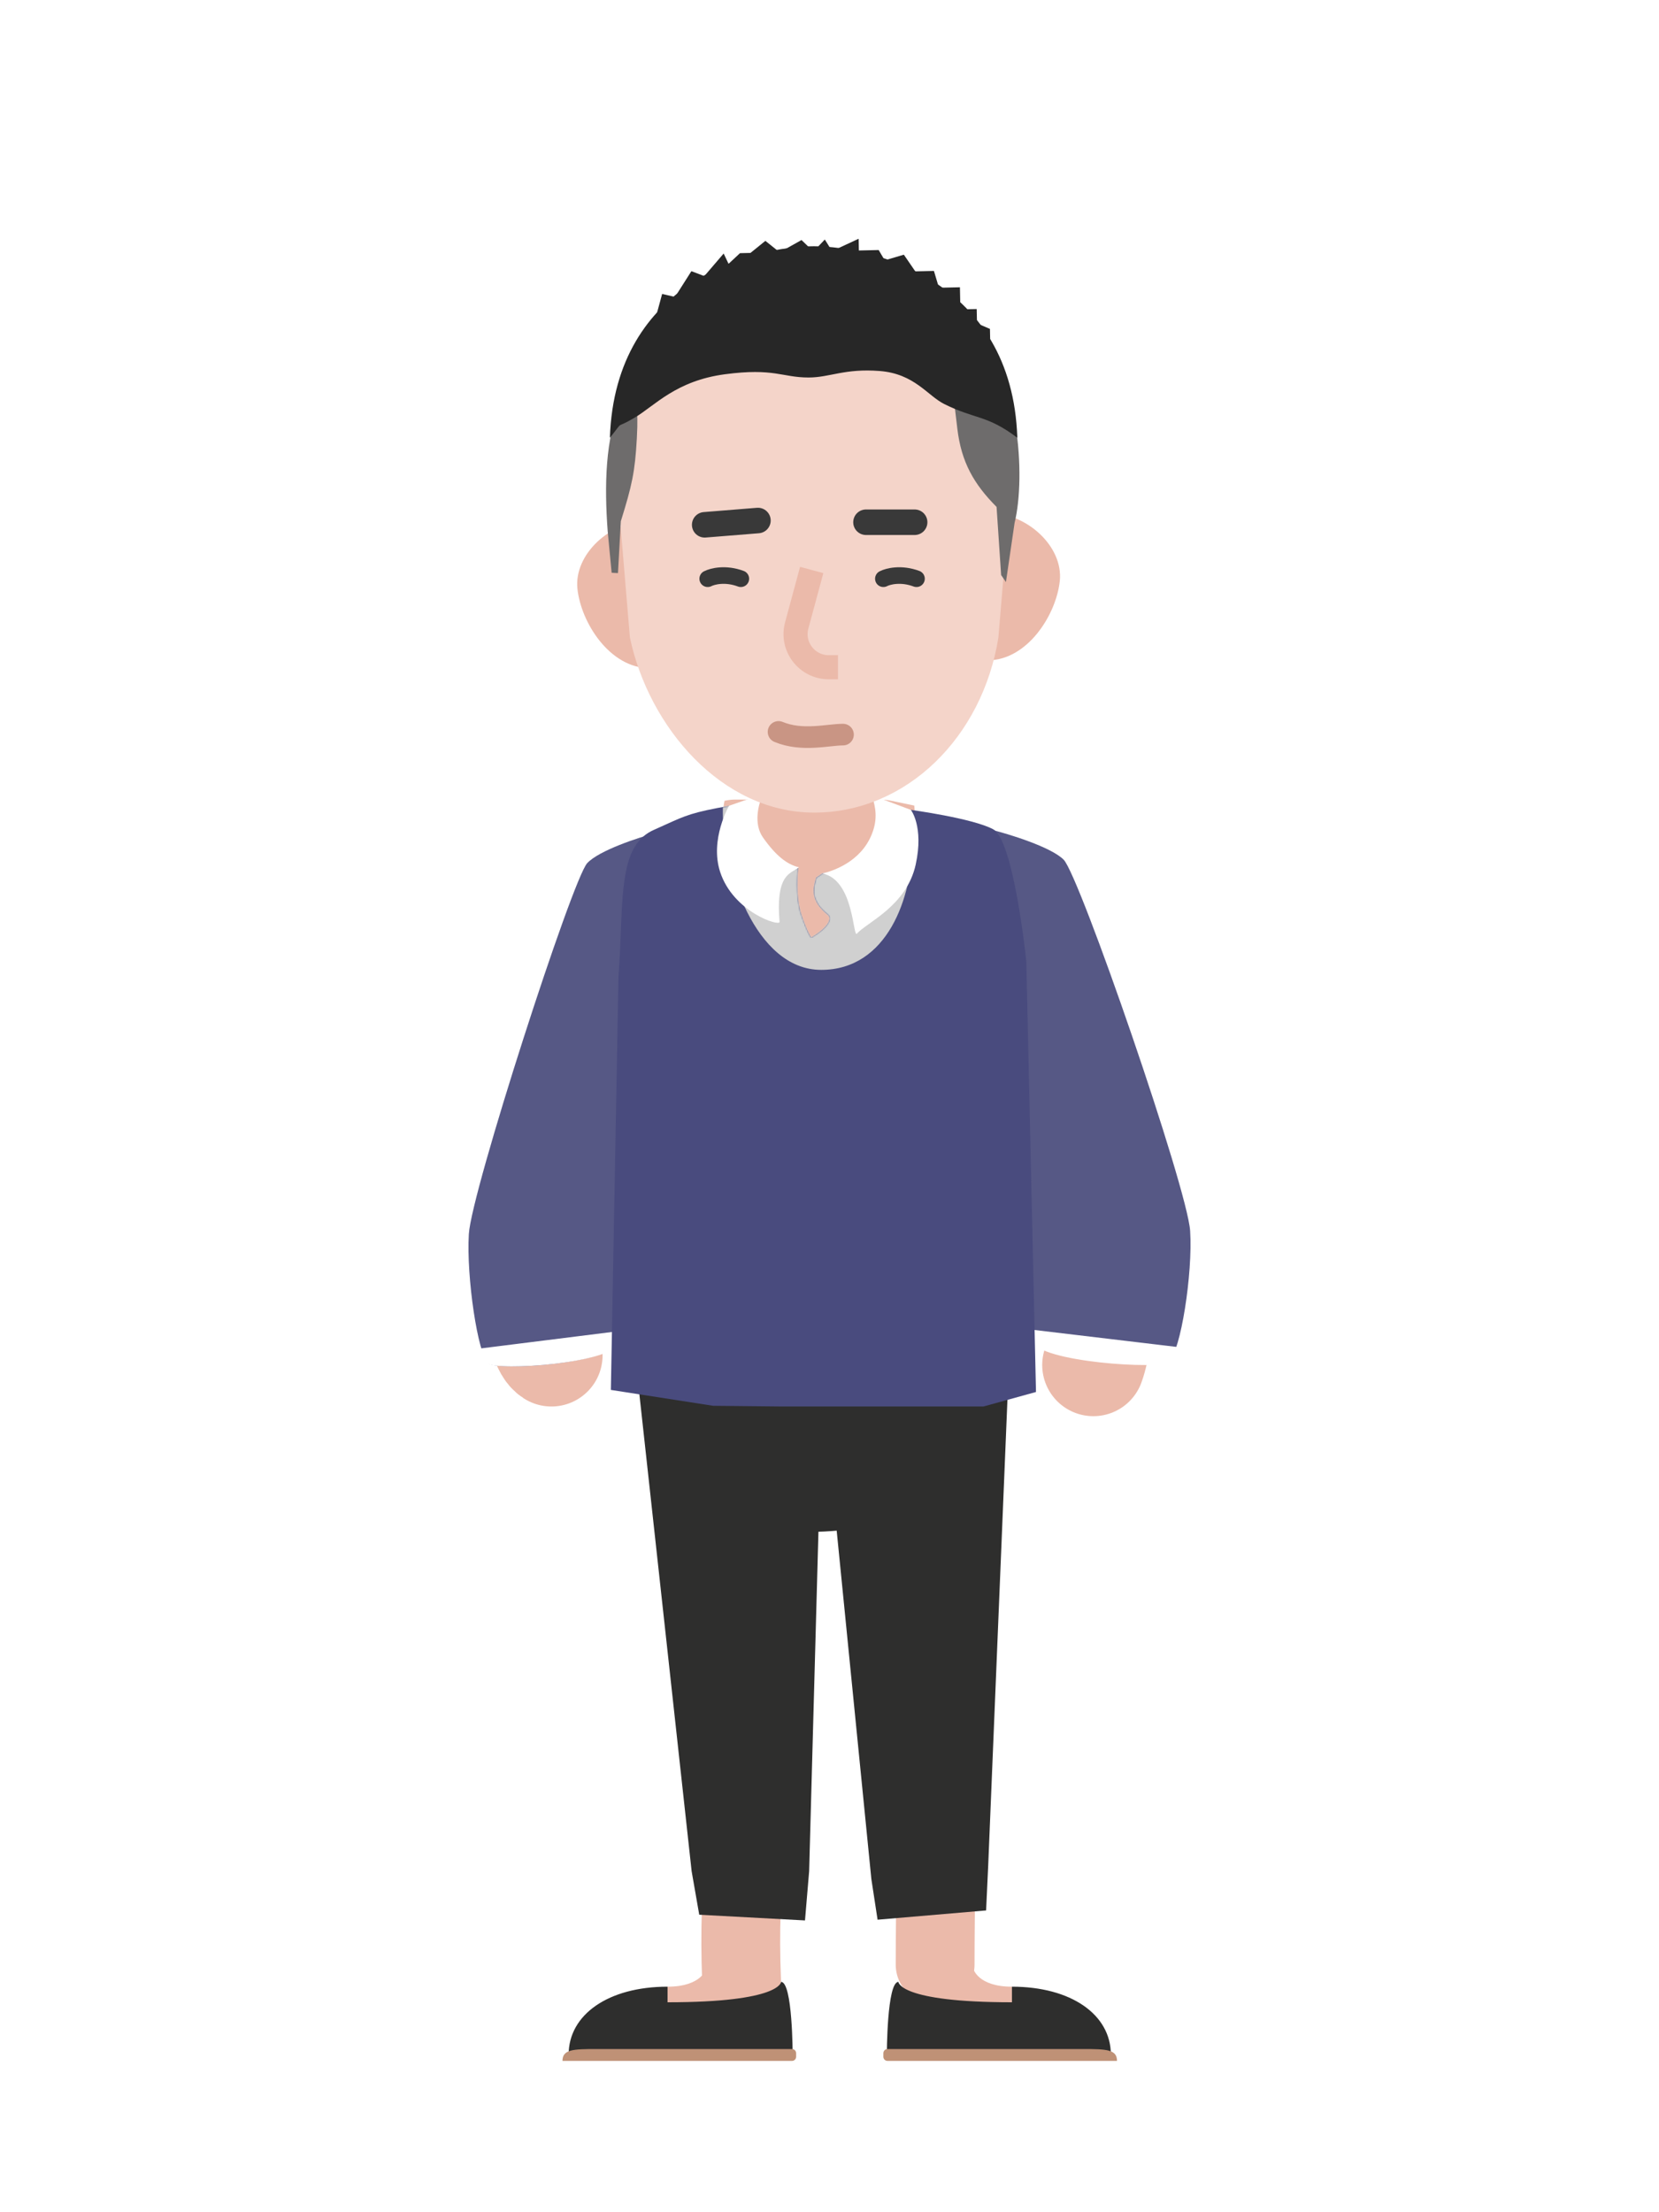 <svg width="1200" height="1600" viewBox="0 0 1200 1600" fill="none" xmlns="http://www.w3.org/2000/svg">
<path d="M669.238 1130.29C681.238 1190.19 676.403 1343.52 676.403 1420.97" stroke="#EBBAAA" stroke-width="57" stroke-linecap="round" stroke-linejoin="bevel"/>
<path d="M548.403 1208.75C542.403 1312.54 533.403 1360.56 536.403 1432.33" stroke="#EBBAAA" stroke-width="57" stroke-linecap="round" stroke-linejoin="bevel"/>
<path d="M584.418 1107.97C648.201 1107.97 699.908 1082.68 699.908 1051.48C699.908 1020.27 648.201 994.98 584.418 994.98C520.634 994.98 468.927 1020.27 468.927 1051.48C468.927 1082.68 520.634 1107.97 584.418 1107.97Z" fill="#2E2E2D"/>
<path d="M460.273 988.26H595.273L585.273 1353.33L582.273 1388.96L505.773 1384.83L500.273 1353.33L460.273 988.26Z" fill="#2E2E2D"/>
<path d="M593.988 994.478H729.445L714.773 1349.71L713.273 1381.73L634.773 1388.44L630.273 1359.01L593.988 994.478Z" fill="#2E2E2D"/>
<g filter="url(#filter0_i)">
<path fill-rule="evenodd" clip-rule="evenodd" d="M592.39 651.958C630.636 651.958 661.64 627.12 661.64 596.48C661.64 594.574 661.52 592.689 661.286 590.832L644.04 587.263C641.577 586.753 639.069 586.496 636.554 586.496H532.188C529.599 586.496 527.017 586.768 524.485 587.308L524.063 587.398C523.455 590.354 523.139 593.387 523.139 596.48C523.139 627.12 554.144 651.958 592.39 651.958Z" fill="#EBBAAA"/>
</g>
<path d="M430.566 737.183C398.859 799.258 372.859 963.258 398.859 980.258" stroke="#EBBAAA" stroke-width="74" stroke-linecap="round" stroke-linejoin="bevel"/>
<path d="M745.581 712.445C790.933 792.842 807.35 941.906 790.859 987.258" stroke="#EBBAAA" stroke-width="74" stroke-linecap="round" stroke-linejoin="bevel"/>
<path d="M427.859 645.76C427.859 622.26 479.359 598.275 515.359 586.87L562.359 571.276C568.904 571.069 613.876 572.939 620.359 573.836L693.359 598.275C727.95 603.058 781.343 618.014 777.859 652.76L740.407 805.559L743.859 1002.26C743.931 1004.07 661.173 1014.35 659.359 1014.26L521.859 1005.54L447.359 1002.19C445.617 1002.1 444.715 997.002 444.859 995.26L454.867 787.14L427.859 645.76Z" fill="#EBBAAA"/>
<path d="M769.359 621.76C760.159 612.56 729.859 603.26 715.859 599.76C724.692 717.76 743.159 956.76 746.359 968.76C750.359 983.76 837.859 989.76 845.859 983.76C853.859 977.76 862.859 921.26 860.859 890.26C858.859 859.26 780.859 633.26 769.359 621.76Z" fill="#565885"/>
<path d="M424.777 624.243C433.389 615.05 461.753 605.757 474.859 602.26C466.59 720.168 449.303 958.983 446.308 970.974C442.563 985.962 360.654 991.958 353.165 985.962C345.676 979.967 337.251 923.511 339.123 892.535C340.996 861.559 414.012 635.734 424.777 624.243Z" fill="#565885"/>
<path d="M447.605 970.974C443.773 985.963 359.946 991.958 352.282 985.963C350.58 984.631 347.159 975.331 347.159 975.331L448.757 962.604C448.757 962.604 447.878 969.905 447.605 970.974Z" fill="white"/>
<path d="M746.794 969.974C750.825 984.963 839.02 990.958 847.084 984.963C848.875 983.631 852.474 974.331 852.474 974.331L745.582 961.604C745.582 961.604 746.506 968.905 746.794 969.974Z" fill="white"/>
<path fill-rule="evenodd" clip-rule="evenodd" d="M577.359 627.76C577.359 627.76 574.859 647.76 579.859 662.26C583.466 672.719 585.771 676.674 586.777 678.067C600.156 670.12 601.611 663.982 598.859 661.76C585.859 651.26 588.025 642.926 590.359 634.76L594.859 631.76L627.859 627.76L658.859 585.76C658.859 585.76 703.359 591.76 718.359 599.76C733.359 607.76 742.359 695.26 742.359 695.26L749.359 1006.76L711.359 1017.26H565.359H564.859C564.859 1017.26 564.859 1017.26 564.859 1017.25L515.859 1016.76L441.859 1005.26L447.359 706.76C448.192 695.405 448.62 684.676 449.018 674.698C450.53 636.784 451.611 609.703 472.859 600.26C475.978 598.873 478.69 597.641 481.132 596.532C496.302 589.638 501.013 587.497 527.859 582.76L554.859 635.26L577.359 627.76Z" fill="#494B7E"/>
<mask id="mask0" mask-type="alpha" maskUnits="userSpaceOnUse" x="441" y="582" width="309" height="436">
<path fill-rule="evenodd" clip-rule="evenodd" d="M577.359 627.76C577.359 627.76 574.859 647.76 579.859 662.26C583.466 672.719 585.771 676.674 586.777 678.067C600.156 670.12 601.611 663.982 598.859 661.76C585.859 651.26 588.025 642.926 590.359 634.76L594.859 631.76L627.859 627.76L658.859 585.76C658.859 585.76 703.359 591.76 718.359 599.76C733.359 607.76 742.359 695.26 742.359 695.26L749.359 1006.76L711.359 1017.26H565.359H564.859C564.859 1017.26 564.859 1017.26 564.859 1017.25L515.859 1016.76L441.859 1005.26L447.359 706.76C448.192 695.405 448.62 684.676 449.018 674.698C450.53 636.784 451.611 609.703 472.859 600.26C475.978 598.873 478.69 597.641 481.132 596.532C496.302 589.638 501.013 587.497 527.859 582.76L554.859 635.26L577.359 627.76Z" fill="#494B7E"/>
</mask>
<g mask="url(#mask0)">
<path d="M660.038 608.312C660.038 648.9 641.981 701.463 594.001 701.463C546.022 701.463 522.84 627.94 522.84 587.351C522.84 546.762 546.022 540.218 594.001 540.218C641.981 540.218 660.038 567.723 660.038 608.312Z" fill="#D0D0D0"/>
</g>
<path d="M631.859 599.76C635.298 588.383 631.859 580.26 630.859 575.26L658.859 585.76C658.859 585.76 668.359 597.76 662.359 625.26C655.786 655.386 626.716 667.26 619.859 675.26C616.859 678.76 617.859 636.26 594.859 631.76C605.359 629.26 625.359 621.26 631.859 599.76Z" fill="white"/>
<path d="M551.911 605.76C544.859 595.76 548.516 581.733 551.911 574.26L527.359 582.76C527.359 582.76 513.241 607.068 520.873 630.561C530.359 659.76 564.153 670.311 563.859 666.76C560.859 630.561 572.848 631.91 577.859 627.26C569.359 625.26 561.283 619.049 551.911 605.76Z" fill="white"/>
<path d="M714.324 477.604C743.192 477.604 764.075 444.555 766.594 420.06C769.113 395.566 743.192 370.825 714.324 370.825C685.456 370.825 662.054 392.868 662.054 420.06C662.054 447.253 685.456 477.604 714.324 477.604Z" fill="#EBBAAA"/>
<path d="M469.924 483.251C441.056 483.251 420.173 450.202 417.654 425.707C415.135 401.213 441.056 376.472 469.924 376.472C498.792 376.472 522.194 398.515 522.194 425.707C522.194 452.9 498.792 483.251 469.924 483.251Z" fill="#EBBAAA"/>
<path d="M445.951 345.362C445.951 262.696 509.949 195.681 588.894 195.681C667.84 195.681 731.838 262.696 731.838 345.362L722.163 461.078C710.71 533.13 655.687 587.716 588.894 587.716C522.102 587.716 469.292 525.944 455.626 461.078L445.951 345.362Z" fill="#F4D4C9"/>
<path d="M692.471 310.1L683.448 234.365C682.084 222.921 671.942 220.002 704.476 243.982C737.009 267.962 742.21 344.479 733.868 378.245L727.623 420.959L724.141 415.909L720.846 366.631C704.454 350.131 695.359 334.335 692.471 310.1Z" fill="#6E6C6C"/>
<path d="M460.65 316.949C461.994 292.582 459.248 293.837 460.144 277.592C460.779 266.085 460.869 263.17 449.254 290.23C437.639 317.29 437.133 351.381 439.547 384.102L442.415 414.261L446.997 414.514L449.066 377C457.164 351.005 459.306 341.317 460.65 316.949Z" fill="#6E6C6C"/>
<path fill-rule="evenodd" clip-rule="evenodd" d="M588.904 178.116L588.904 178.116C588.837 178.116 588.771 178.116 588.705 178.116C588.639 178.116 588.572 178.116 588.506 178.116L588.506 178.116C546.215 178.268 444.955 202.629 441.15 316.631C452.394 302.589 443.639 311.237 459.064 302.073C473.867 293.279 488.908 275.386 524.417 270.677C559.927 265.967 565.717 273.031 584.86 273.031C600.296 273.031 610.926 266.36 636.236 268.322C661.546 270.284 670.823 286.164 683.079 292.262C705.481 303.407 713.968 300.02 735.863 316.632C732.057 202.629 631.193 178.268 588.904 178.116Z" fill="#272727"/>
<path d="M626.399 377.71L661.579 377.709" stroke="#393939" stroke-width="18.465" stroke-linecap="round"/>
<path d="M548.234 376.472L509.724 379.574" stroke="#393939" stroke-width="18.465" stroke-linecap="round"/>
<path d="M587.124 412.249L576.292 452.328C572.169 467.582 583.658 482.589 599.461 482.589H606.135" stroke="#EBBAAA" stroke-width="17.439"/>
<path d="M511.904 418.569C515.244 416.827 524.711 414.387 535.864 418.569" stroke="#393939" stroke-width="12" stroke-linecap="round"/>
<path d="M638.964 418.569C642.304 416.827 651.772 414.387 662.924 418.569" stroke="#393939" stroke-width="12" stroke-linecap="round"/>
<path d="M563.131 529.352C580.284 536.496 598.891 531.304 609.775 531.304" stroke="#C99584" stroke-width="15.637" stroke-linecap="round"/>
<path d="M478.938 212.618L470.225 244.648L585.076 226.241L716.332 251.073L716.055 237.893L706.693 233.866L706.475 223.511L694.672 223.776L694.336 207.773L679.161 208.114L675.532 195.952L662.043 196.255L653.777 184.198L639.946 188.276L635.573 180.84L621.241 181.162L621.063 172.69L601.851 181.598L596.615 173.24L588.362 181.902L579.754 173.619L563.914 182.452L553.619 174.207L542.838 182.926L535.25 183.097L526.978 190.817L523.448 183.362L509.452 199.688L500.1 196.131L488.261 214.763L478.938 212.618Z" fill="#272727"/>
<path fill-rule="evenodd" clip-rule="evenodd" d="M703.958 1423.74C703.958 1423.74 707.057 1436.88 731.964 1436.88V1458.35H670.964L703.958 1423.74Z" fill="#EBBAAA"/>
<path d="M803.512 1486.02C803.512 1456.96 774.631 1436.88 731.964 1436.88V1448.16C649.857 1448.16 649.857 1433.41 649.857 1433.41C641.478 1433.41 641.478 1486.02 641.478 1486.02H803.512Z" fill="#2E2E2D"/>
<path d="M807.964 1490.56C807.964 1482.28 800.47 1481.97 783.242 1481.97H641.964C640.308 1481.97 638.964 1483.32 638.964 1484.97V1487.56C638.964 1489.22 640.308 1490.56 641.964 1490.56H807.964Z" fill="#BF9176"/>
<path fill-rule="evenodd" clip-rule="evenodd" d="M510.865 1423.74C510.865 1423.74 507.766 1436.88 482.859 1436.88V1458.35H543.859L510.865 1423.74Z" fill="#EBBAAA"/>
<path d="M411.311 1486.02C411.311 1456.96 440.193 1436.88 482.859 1436.88V1448.16C564.966 1448.16 564.966 1433.41 564.966 1433.41C573.345 1433.41 573.345 1486.02 573.345 1486.02H411.311Z" fill="#2E2E2D"/>
<path d="M406.859 1490.56C406.859 1482.28 414.353 1481.97 431.581 1481.97H572.859C574.516 1481.97 575.859 1483.32 575.859 1484.97V1487.56C575.859 1489.22 574.516 1490.56 572.859 1490.56H406.859Z" fill="#BF9176"/>
<defs>
<filter id="filter0_i" x="523.139" y="586.496" width="138.501" height="65.462" filterUnits="userSpaceOnUse" color-interpolation-filters="sRGB">
<feFlood flood-opacity="0" result="BackgroundImageFix"/>
<feBlend mode="normal" in="SourceGraphic" in2="BackgroundImageFix" result="shape"/>
<feColorMatrix in="SourceAlpha" type="matrix" values="0 0 0 0 0 0 0 0 0 0 0 0 0 0 0 0 0 0 127 0" result="hardAlpha"/>
<feOffset dy="-8.207"/>
<feComposite in2="hardAlpha" operator="arithmetic" k2="-1" k3="1"/>
<feColorMatrix type="matrix" values="0 0 0 0 1 0 0 0 0 1 0 0 0 0 1 0 0 0 1 0"/>
<feBlend mode="normal" in2="shape" result="effect1_innerShadow"/>
</filter>
</defs>
</svg>
